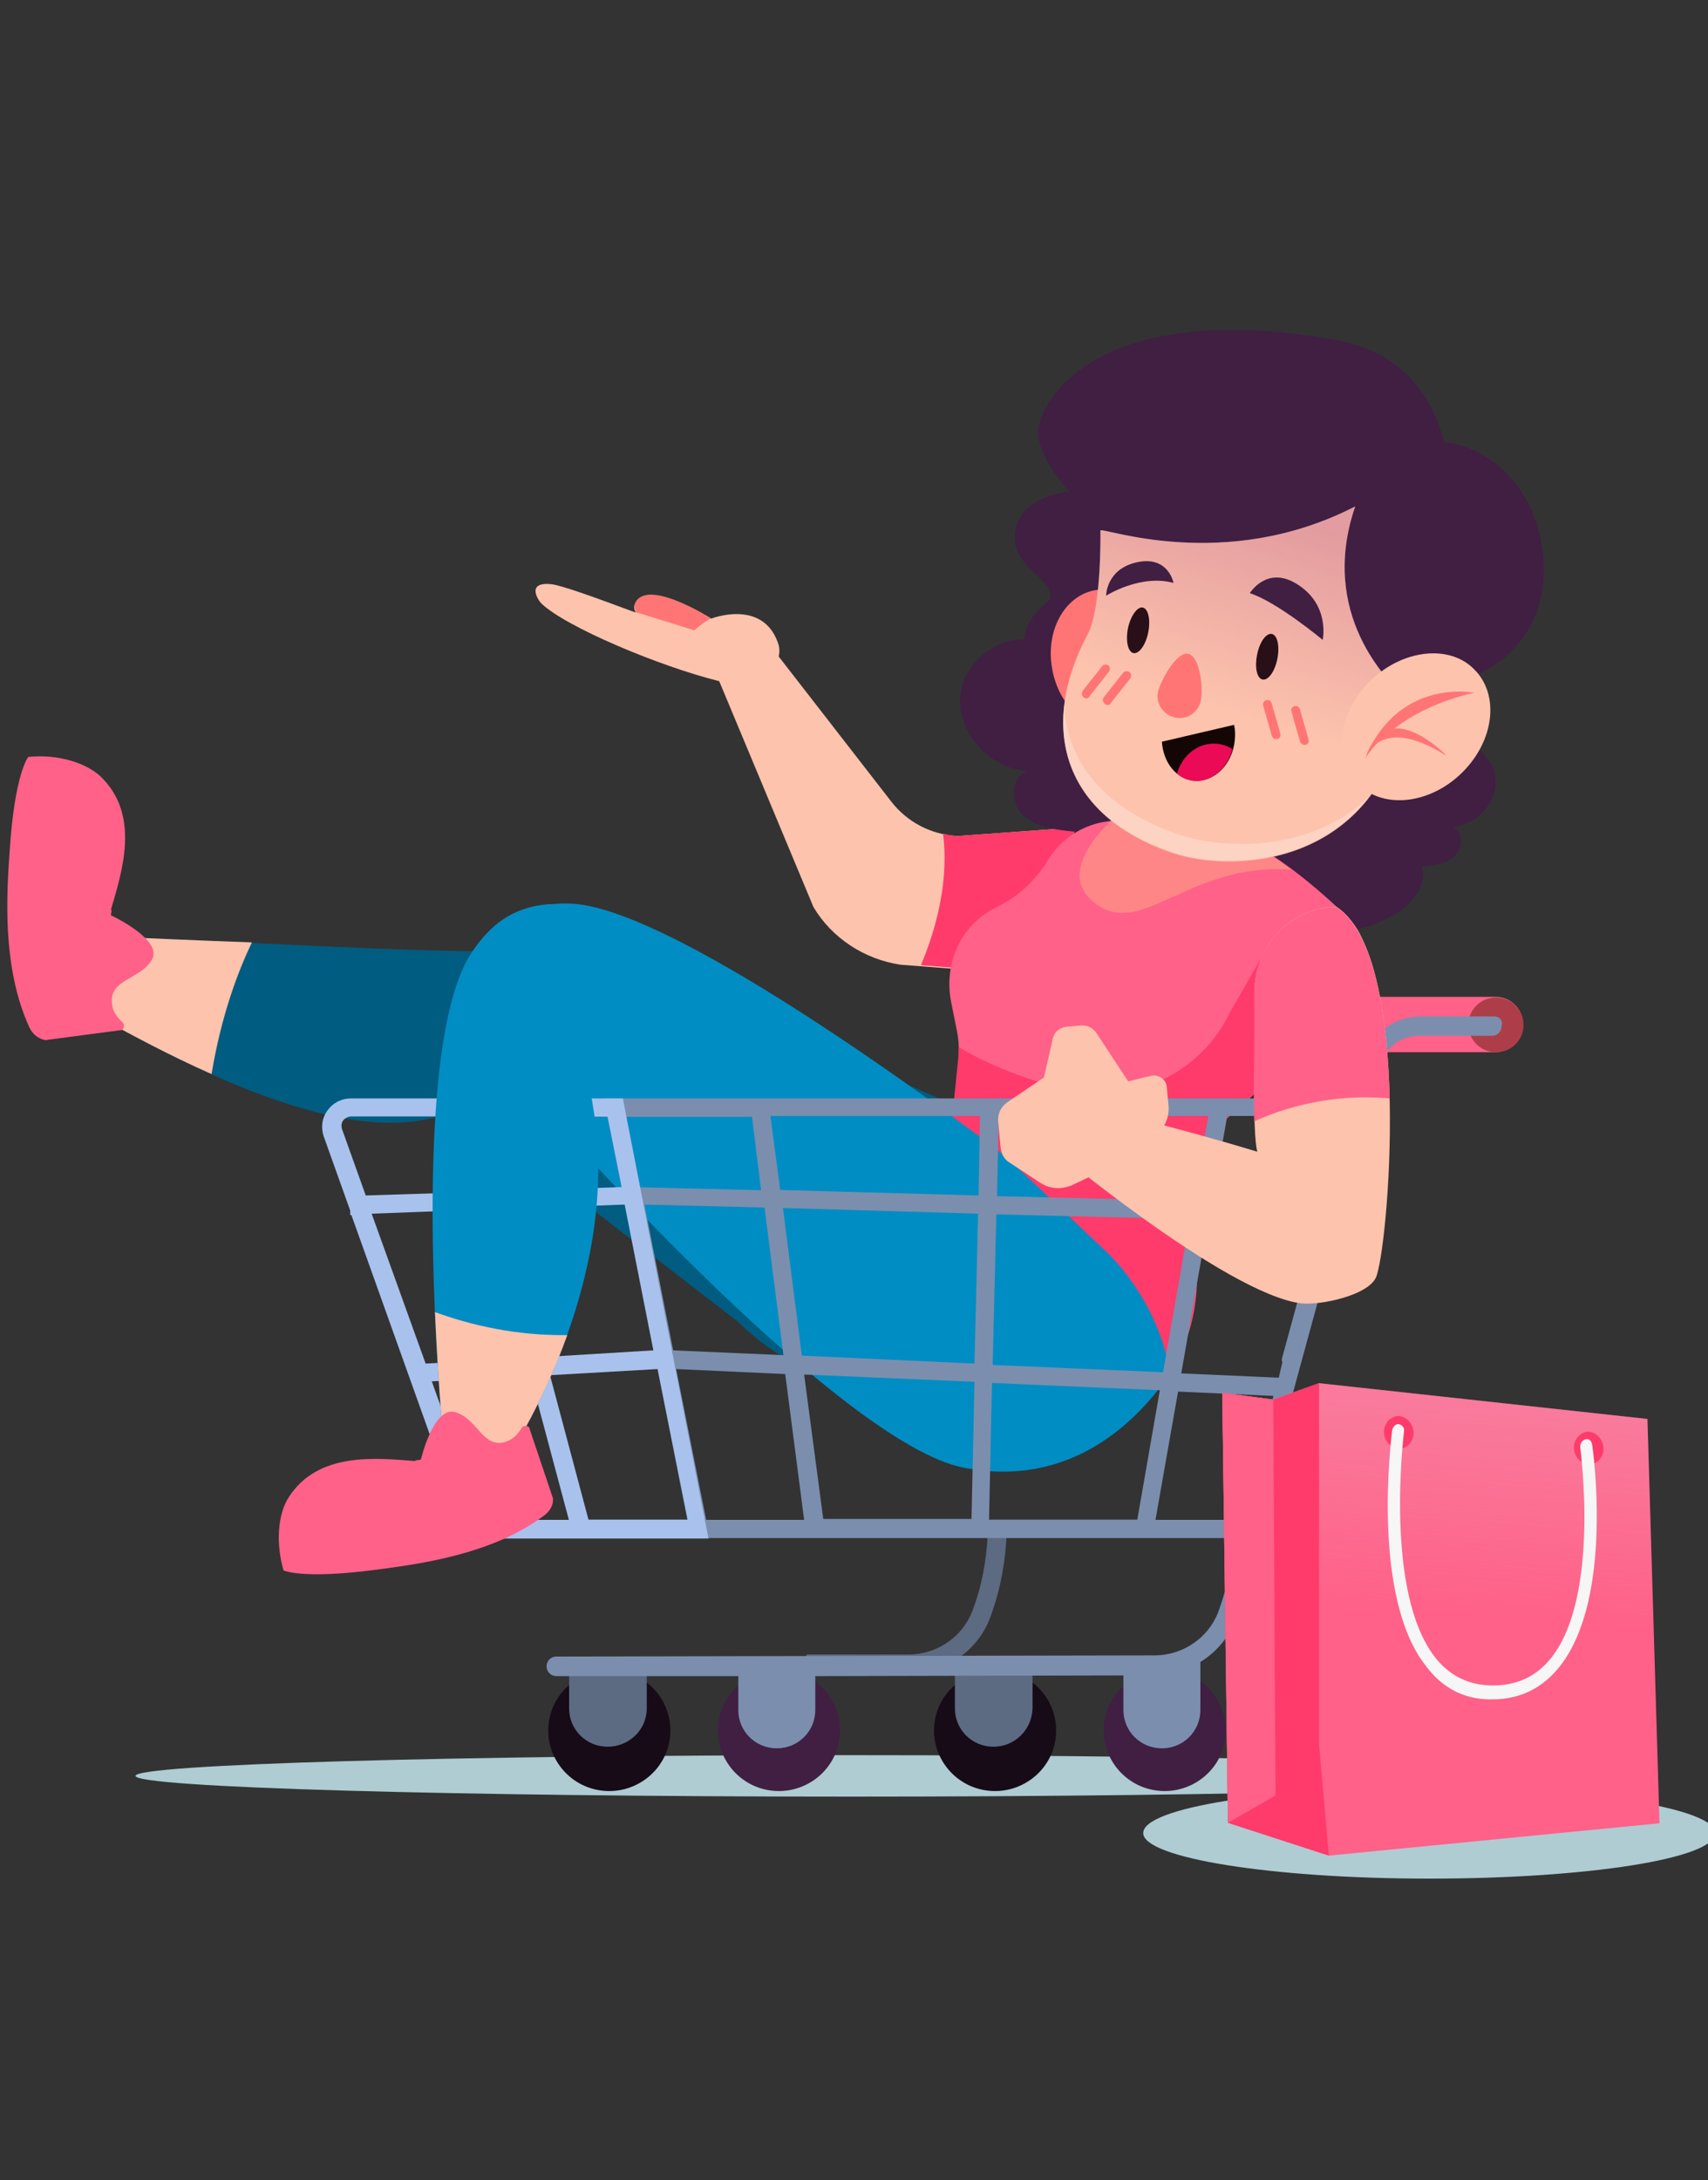 <?xml version="1.0" encoding="utf-8"?>
<!-- Generator: Adobe Illustrator 22.0.0, SVG Export Plug-In . SVG Version: 6.00 Build 0)  -->
<svg version="1.1" id="Capa_1" xmlns="http://www.w3.org/2000/svg" xmlns:xlink="http://www.w3.org/1999/xlink" x="0px" y="0px"
	 viewBox="0 0 750 957" style="enable-background:new 0 0 750 957;" xml:space="preserve">
<rect x="0" y="0" width="750" height="957" fill="#333333" stroke="none"/>
<style type="text/css">
	.st0{display:none;}
	.st1{display:inline;}
	.st2{fill:#FF6188;}
	.st3{opacity:0.83;fill:#C7EBF2;enable-background:new    ;}
	.st4{fill:#005C80;}
	.st5{fill:#FDC3AD;}
	.st6{fill:#FF3B6B;}
	.st7{fill:#FF7575;}
	.st8{fill:#401F43;}
	.st9{fill:#FF8686;}
	.st10{fill:#008DC3;}
	.st11{opacity:0.43;fill:url(#SVGID_1_);enable-background:new    ;}
	.st12{fill:#FDD3C3;}
	.st13{fill:#291018;}
	.st14{fill:#130604;}
	.st15{fill:#EB0A55;}
	.st16{fill:#AD3E49;}
	.st17{fill:#160B17;}
	.st18{fill:#5C6A82;}
	.st19{fill:#7B8EAE;}
	.st20{fill:#A8C2ED;}
	.st21{opacity:0.43;fill:url(#SVGID_2_);enable-background:new    ;}
	.st22{fill:#F6F6F6;}
</style>
<g id="BACKGROUND" class="st0">
	<g class="st1">
		<g>
			<g>
				<g>
					<g>
						<g>
							<g>
								<rect y="457" class="st2" width="750" height="500"/>
							</g>
						</g>
					</g>
				</g>
			</g>
		</g>
	</g>
</g>
<g>
	<g>
		<g>
			<path class="st3" d="M688.1,779.6c0,5.1-140.6,9.1-314.3,9.1s-314.3-4-314.3-9.1c0-5.1,140.6-9.1,314.3-9.1
				S688.1,774.6,688.1,779.6z"/>
			<g>
				<g>
					<g>
						<path class="st4" d="M423,487.2c-39-19.2-174-70.6-198.4-69.8c-36.3,1.3-132-4.8-174.5-6.1l-4.3,36.5
							c35,18.9,113.5,62.1,157.3,37.9l0.3-0.5l-0.5,1.6l121,93.3c32.8,32.5,73.9,32,73.9,32c52.2-17.3,44.1-30.9,44.1-30.9
							S505.8,527.7,423,487.2z"/>
						<path class="st5" d="M50.1,411.3l-4.3,36.5c11.8,6.4,28.5,15.5,47.1,23.7c4.3-25.9,11.6-45,17.7-57.8
							C86.9,412.9,65.1,411.8,50.1,411.3z"/>
						<g>
							<g>
								<path class="st2" d="M52.5,452.3c1.6,0.3,2.7-2.1,1.3-3.5c-2.2-2.1-4.3-4.5-4.6-8c-1.6-10.9,12.4-10.7,17.5-19.5
									s-18-19.5-18-19.5c0-0.8,0.3-1.6,0.3-2.4c0,0,0,0-0.3,0c4.8-16.5,13.2-41.6-4.6-58.6c-6.5-6.1-19.4-9.9-31.7-8.5
									c0,0-5.9,7.2-8.1,40.5C3,391.3,0.6,424.3,12.9,451c1.3,2.9,4,5.1,7,5.6L52.5,452.3z"/>
							</g>
						</g>
					</g>
					<g>
						<g>
							<g>
								<path class="st5" d="M498.3,361.4l-77.7,5.6c-11.6-0.5-22.3-6.1-29.3-15.2L341,287l-28.2,4.8l44.4,106.4
									c8.1,13.6,22.3,22.9,38.2,25.3l118.3,9.1L498.3,361.4z"/>
								<path class="st6" d="M513.6,432.3l-15.3-70.9l-77.7,5.6c-2.2,0-4.3-0.5-6.5-1.1c1.6,12.3,1.1,32-9.7,57.8L513.6,432.3z"/>
							</g>
							<g>
								<path class="st5" d="M312.2,271.6c0,0-29.3-18.7-33.6-5.9c-0.3,1.1,0,2.1,0.5,3.2c-17.2-6.4-33.3-12.3-37.6-12.5
									c-10.5-0.8-5.1,7.2-3.8,8.5c10.8,10.4,52.2,27.7,78,34.1c4.8,1.1,9.9,1.1,14.5-0.5c3.5-1.3,6.2-2.9,8.6-5.1
									c3.2-2.9,4.3-7.5,2.7-11.5l0,0C334.5,262.8,312.2,271.6,312.2,271.6z"/>
								<path class="st7" d="M278.6,265.5l0.5,3.2l25.8,8c0,0,2.4-2.4,7.3-5.3C311.4,271,282.9,252.9,278.6,265.5z"/>
							</g>
						</g>
						<path class="st8" d="M677.1,239.9c-4-25.9-22-43.4-43-45.8c-6.7-26.9-25.3-41.3-48.4-45c-106.8-18.9-132.8,30.1-129.6,43.7
							c1.9,8.3,7,15.7,13.4,22.9c-13.4,1.9-25.8,8.8-23.7,23.2c0.8,4.8,4.6,9.3,8.9,13.1l0,0c6.5,5.6,7,9.1,6.2,11.2
							c-1.1,1.1-2.2,1.9-3,2.7l0,0l0,0c-6.2,5.9-8.1,10.7-8.1,14.7c-13.4-0.3-26.9,11.2-28.2,24.8c-1.3,16.3,12.9,31.7,29.3,33.1
							c-7.5,2.9-7.3,14.4-1.3,19.7c5.9,5.3,14.5,6.1,22.3,6.9c-4.8,14.1,8.3,27.7,21.5,34.7c18.6,9.6,42.5,13.3,59.7,1.6
							c3.5-2.4,6.2-5.1,8.9-8.3c2.7,4,5.6,7.7,9.7,10.7c11,7.7,26.6,5.3,38.5-1.1c8.6-4.5,17.2-13.3,14-22.4
							c5.1-0.3,10.8-0.8,14.5-4.5c3.8-3.5,4-10.9-0.8-12.8c10.5-0.8,19.9-10.9,18.8-21.3c-0.5-5.3-3.8-10.1-8.3-13.1
							c6.7-8.3,7.5-23.5-0.8-32C668.8,287.6,681.4,266.8,677.1,239.9z"/>
						<g>
							<g>
								<path class="st2" d="M588.9,446.4l-55.1,49c-11.6,10.1-16.1,18.4-15.3,30.4c0.3,4.3,1.3,8.3,2.7,12.3
									c1.1,3.5,3.2,9.6,4,16.5c2.7,27.7-11.3,48.2-11.3,48.2s-8.3,7.2-70.5-4.5c-49.2-9.3-51.9-35.5-51.9-35.5s-3-11.7,12.6-37.1
									c7.8-12.8,13.2-25.9,14.8-40.5l1.9-18.7c0.5-5.1,0.3-9.9-0.8-14.9l-2.4-12c-3-15.7,3.5-32,17.5-40c0.8-0.5,1.3-0.8,2.2-1.1
									l1.3-0.8c8.9-4.5,16.4-11.5,21.5-20l0,0c5.4-9.1,15.1-15.7,26.1-17.1c15.3-2.1,37.6-3.2,54.6,4.8
									c19.6,9.1,37.6,24.3,50.8,37.1C604,414.7,602.9,434.2,588.9,446.4z"/>
							</g>
							<path class="st6" d="M554.5,419.3L540,444.6c-12.6,26.4-42.2,40.5-70.7,33.9c-21.5-5.1-37.4-12.3-48.4-18.9
								c0,2.1,0,4.5-0.3,6.7l-1.9,18.7c-1.6,14.9-7,27.7-14.8,40.5c-15.6,25.3-12.6,37.1-12.6,37.1s2.7,26.4,51.9,35.5
								c62.1,11.7,70.5,4.5,70.5,4.5s11.6-16.8,11.6-41l0,0l0,0c0-1.1,0-2.1,0-2.9c0-1.3,0-2.7-0.3-4c-0.5-6.9-2.7-13.1-4-16.5
								c-1.3-4-2.2-8-2.7-12.3c-0.8-12,3.8-20.3,15.3-30.4l55.1-49c1.1-1.1,2.2-2.1,3.2-3.5L554.5,419.3z"/>
							<path class="st9" d="M487.8,360.3c5.1-0.5,16.4-1.3,16.1-1.3l19.9-40.2l43.3,8.3l-11.8,46.4c-0.3,0,7.8,5.3,11.8,8.3
								c-46-3.5-67,32.5-87.9,13.3C467.9,384.9,477.3,370.7,487.8,360.3z"/>
						</g>
						<path class="st10" d="M486.2,549.9l-44.4-42.1c0,0-136.1-105-188.2-110.9c-4.3-0.5-9.7-0.3-15.9,0.5l8.6,97.6
							c0,0,123.4,138.9,176.9,149.3c47.3,9.3,76.6-20.8,90.6-41.3C509.3,574.7,492.1,555.5,486.2,549.9z"/>
						<g>
							<g>
								<path class="st7" d="M510.1,285.2c3,16.8-5.6,32-18.8,34.4c-13.4,2.1-26.4-9.3-29.3-26.1c-3-16.8,5.6-32,18.8-34.4
									C494,256.7,507.2,268.4,510.1,285.2z"/>
								<g>
									<g>
										<g>
											<path class="st5" d="M595.1,222.3c-16.1,46.9,14,77,23.1,84.8l-0.8,4.5c-12.6,68.8-75.3,72-102.4,62.9
												c-48.4-16.3-59.2-55.2-37.4-96c6.2-11.5,5.6-45.6,5.6-45.6C483.8,231.1,537.6,251.9,595.1,222.3z"/>
											
												<linearGradient id="SVGID_1_" gradientUnits="userSpaceOnUse" x1="587.285" y1="1258.098" x2="536.281" y2="1095.598" gradientTransform="matrix(1 0 0 -1 0 1414)">
												<stop  offset="0.437" style="stop-color:#8B156D;stop-opacity:0.53"/>
												<stop  offset="0.96" style="stop-color:#8B156D;stop-opacity:0"/>
											</linearGradient>
											<path class="st11" d="M595.1,222.3c-16.1,46.9,14,77,23.1,84.8l-0.8,4.5c-12.6,68.8-75.3,72-102.4,62.9
												c-48.4-16.3-59.2-55.2-37.4-96c6.2-11.5,5.6-45.6,5.6-45.6C483.8,231.1,537.6,251.9,595.1,222.3z"/>
											<path class="st12" d="M518.2,366.5c-33.6-11.2-50-32.3-50.8-57.3c-3.5,28.5,11.8,53,47.6,65c20.7,6.9,62.1,6.7,86.3-24.5
												C576,373.9,538.1,373.1,518.2,366.5z"/>
											<g>
												<g>
													<g>
														<path class="st13" d="M495.3,275.8c-1.1,5.6,0,10.4,2.4,10.9c2.4,0.5,5.4-3.5,6.5-9.1c1.1-5.6,0-10.4-2.4-10.9
															S496.4,270.5,495.3,275.8z"/>
													</g>
													<path class="st8" d="M485.7,261.5c0,0,15.1-9.6,29.6-5.6c0,0-2.2-12-15.9-9.1C485.7,249.7,485.7,261.5,485.7,261.5z"/>
												</g>
												<g>
													<g>
														<path class="st13" d="M560.9,289.2c-1.1,5.6-4,9.6-6.5,9.1s-3.5-5.3-2.4-10.9c1.1-5.6,4-9.6,6.5-9.1
															C560.9,278.8,562,283.6,560.9,289.2z"/>
													</g>
													<path class="st8" d="M580.8,280.9c0,0-20.2-16.8-32-20.5c0,0,7.3-12,20.2-4.3C584.3,265.2,580.8,280.9,580.8,280.9z"/>
												</g>
												<g>
													<path class="st7" d="M508.5,303.8c-1.1,5.1,2.4,10.1,7.5,11.2c5.1,1.1,10.2-2.1,11.3-7.5c1.1-5.1-0.3-19.5-5.6-20.5
														C516.6,286,509.6,298.8,508.5,303.8z"/>
													<g>
														<path class="st14" d="M541.9,318.2c0.5,2.1,0.5,4.5,0.3,6.9c-1.1,10.7-9.1,18.4-18,17.6c-7.8-0.8-13.4-8-14-17.1
															L541.9,318.2z"/>
														<path class="st15" d="M524.1,342.8c-2.7-0.3-5.1-1.3-7.3-3.2c2.4-8.3,9.7-13.9,17.7-13.1c2.4,0.3,4.8,1.1,6.7,2.4
															C538.9,337.7,531.6,343.6,524.1,342.8z"/>
													</g>
													<g>
														<g>
															<path class="st7" d="M560.1,324.4c0.3,0,0.5,0,0.8,0c1.1-0.3,1.6-1.3,1.3-2.4l-3.8-13.3c-0.3-1.1-1.3-1.6-2.4-1.3
																s-1.6,1.3-1.3,2.4l3.8,13.3C558.8,323.8,559.3,324.4,560.1,324.4z"/>
															<path class="st7" d="M572.5,327c0.3,0,0.5,0,0.8,0c1.1-0.3,1.6-1.3,1.3-2.4l-3.8-13.3c-0.3-1.1-1.3-1.6-2.4-1.3
																c-1.1,0.3-1.6,1.3-1.3,2.4l3.8,13.3C571.2,326.2,571.7,326.8,572.5,327z"/>
														</g>
														<g>
															<g>
																<g>
																	<path class="st7" d="M485.9,309.4c0.8,0.3,1.6,0,1.9-0.8l8.6-10.9c0.5-0.8,0.5-2.1-0.5-2.7
																		c-0.8-0.5-2.2-0.5-2.7,0.3l-8.6,10.9c-0.5,0.8-0.5,2.1,0.5,2.7C485.4,309.4,485.7,309.4,485.9,309.4z"/>
																</g>
															</g>
															<g>
																<g>
																	<path class="st7" d="M476.5,306.5c0.8,0.3,1.6,0,1.9-0.8l8.6-10.9c0.5-0.8,0.5-2.1-0.3-2.7
																		c-0.8-0.5-2.2-0.5-2.7,0.3l-8.6,10.9c-0.5,0.8-0.5,2.1,0.3,2.7C476,306.2,476.2,306.5,476.5,306.5z"/>
																</g>
															</g>
														</g>
													</g>
												</g>
											</g>
										</g>
										<g>
											<path class="st5" d="M601.8,298.8c-14.3,13.9-16.7,34.1-5.6,45.3c11,11.2,31.5,9.1,45.7-4.8s16.7-34.1,5.6-45.3
												C636.8,282.8,616.1,284.9,601.8,298.8z"/>
											<path class="st7" d="M599.4,333.2c0.3-0.5,0.5-1.3,0.8-1.9c-0.3,0.5-0.5,0.8-0.5,1.1c1.1-3.5,2.7-5.9,4-8
												c16.1-25.9,43.6-20.3,43.6-20.3c-16.1,3.7-27.4,9.9-35,15.7c10.8-0.8,22.9,12,22.9,12c-16.1-10.1-25.3-9.1-30.4-5.6
												C601,330.2,599.4,333.2,599.4,333.2z"/>
										</g>
									</g>
								</g>
							</g>
						</g>
					</g>
				</g>
				<g>
					<path class="st2" d="M656.7,461.9h-75.6v-24.3h75.6c6.7,0,12.1,5.3,12.1,12l0,0C669,456.6,663.4,461.9,656.7,461.9z"/>
					<path class="st16" d="M644.8,449.9c0-6.7,5.4-12,12.1-12c6.7,0,12.1,5.3,12.1,12c0,6.7-5.4,12-12.1,12
						C650.2,461.9,644.8,456.6,644.8,449.9z"/>
					<g>
						<path class="st17" d="M294.2,762.6c-1.6,14.7-15.1,25.1-29.6,23.5c-14.8-1.6-25.3-14.9-23.7-29.3
							c1.6-14.7,15.1-25.1,29.6-23.5C285.3,734.9,295.8,747.9,294.2,762.6z"/>
						<path class="st18" d="M266.8,766.8L266.8,766.8c-9.4,0-16.9-7.5-16.9-16.8v-16.8H284V750C284,759.4,276.2,766.8,266.8,766.8z"
							/>
						<path class="st17" d="M463.6,762.6c-1.6,14.7-15.1,25.1-29.6,23.5c-14.8-1.6-25.3-14.9-23.7-29.3
							c1.6-14.7,15.1-25.1,29.6-23.5C454.7,734.9,465.2,747.9,463.6,762.6z"/>
						<path class="st18" d="M436.2,766.8L436.2,766.8c-9.4,0-16.9-7.5-16.9-16.8v-16.8h34.1V750
							C453.1,759.4,445.6,766.8,436.2,766.8z"/>
						<path class="st18" d="M354.4,670.3v2.9l79.3,0.3c-0.5,11.7-2.7,23.2-6.7,33.6c-4.3,11.5-15.6,19.2-28,19.2h-44.9v8.3h44.9
							c16.1,0,30.4-9.9,35.8-24.5c4.6-12.3,7-25.6,7.3-39.2c0.3-0.3,0.5-0.5,0.8-0.8h-88.5V670.3z"/>
						<path class="st8" d="M368.7,762.6c-1.6,14.7-15.1,25.1-29.6,23.5c-14.8-1.6-25.3-14.9-23.7-29.3c1.6-14.7,15.1-25.1,29.6-23.5
							C359.8,734.9,370.3,747.9,368.7,762.6z"/>
						<path class="st8" d="M538.1,762.6c-1.6,14.7-15.1,25.1-29.6,23.5c-14.8-1.6-25.3-14.9-23.7-29.3c1.6-14.7,15.1-25.1,29.6-23.5
							C529,734.9,539.7,747.9,538.1,762.6z"/>
					</g>
					<path class="st19" d="M656.1,446.2h-32.3c-11.6,0-21.8,7.7-24.7,18.9l-4.6,17.1H265.2l37.1,187.4h-41.4
						c3.2,1.3,6.7,2.1,10.2,2.7c1.9,0.3,4,0.5,6.2,0.5h25.5l0.5,2.4h238.2c-0.5,11.2-2.7,22.1-6.5,32.3c-4.3,11.5-15.6,19.2-28,19.2
						l-262.7,0.5c-2.4,0-4.3,1.9-4.3,4.3c0,2.4,1.9,4.3,4.3,4.3h79.9v14.9c0,9.3,7.5,16.8,16.9,16.8l0,0c9.4,0,16.9-7.5,16.9-16.8
						v-14.9l135.3-0.3v15.2c0,9.3,7.5,16.8,16.9,16.8l0,0c9.4,0,16.9-7.5,16.9-16.8v-21.1c7-4.3,12.6-10.9,15.6-18.7
						c4-11.2,6.5-22.9,7-35.2h0.5l52.7-193h-0.8l4-15.2c2.2-7.7,9.1-12.8,16.9-12.8h32.3c2.2,0,4-1.9,4-4
						C660.2,447.8,658.3,446.2,656.1,446.2z M561.5,604.8l-42.8-1.9l11.8-67.4l48.7,1.3l-16.1,58.9c-0.3,0.8-0.3,1.6,0,2.4
						L561.5,604.8z M434.3,667.1l1.3-60l73.7,3.2l-9.9,56.8H434.3z M435.9,599.2l1.6-66.1l85,2.1l-11.8,67.2L435.9,599.2z
						 M437.8,525.1l0.8-35.2h92l-6.7,37.3L437.8,525.1z M429.7,524.8l-87.1-2.4l-4.3-32.5h92L429.7,524.8z M429.5,532.8l-1.6,65.8
						l-75.8-3.5l-8.3-64.8L429.5,532.8z M344,594.9l-48.4-2.1l-12.6-64l52.7,1.3L344,594.9z M344.8,603.2l8.3,64h-43L296.9,601
						L344.8,603.2z M353.1,603.4l74.8,3.2l-1.3,60.2h-65.1L353.1,603.4z M507.4,667.1l9.9-56.2l41.9,1.9l-14.8,54.4H507.4z
						 M581.4,528.8l-49.2-1.3l6.7-37.6h53.2L581.4,528.8z M330.2,490.2l4,32.3l-53.2-1.3l-6.2-30.9H330.2z"/>
					<path class="st20" d="M273.5,482.2h-64.8l-0.3-1.1l-3.8,1.1h-50.6c-4,0-7.8,1.9-10.2,5.3c-2.4,3.2-3,7.5-1.6,11.5l11.6,32.5
						v1.9h0.5l45.7,127.9c3,8.5,11,14.1,20.2,14.1h90.9L273.5,482.2z M288.8,601l13.2,66.1h-43.6l-16.9-63.4L288.8,601z
						 M239.1,595.7l-17.5-65l52.7-1.9l12.6,64L239.1,595.7z M266.8,490.2l6.2,30.9l-53.2,1.9l-8.9-32.8L266.8,490.2L266.8,490.2z
						 M150.6,492c0.8-1.1,2.2-1.9,3.8-1.9h48.1l8.9,33.1l-50.8,1.6L150.3,496C149.8,494.7,149.8,493.1,150.6,492z M213.5,530.9
						l17.5,65.3l-44.1,2.4l-23.7-65.8L213.5,530.9z M208.2,658.4l-18.6-52l43.3-2.4l16.9,63.2h-29
						C215.2,667.1,210,663.7,208.2,658.4z"/>
				</g>
				<g>
					<g>
						<g>
							<path class="st10" d="M207.4,417.7c-30.1,44-12.1,221.8-12.1,221.8l26.9,1.6c0,0,47.9-70.4,39.5-146.1
								c-2.7-24.8-19.9-98.1-19.9-98.1C224.6,397.9,214.9,406.7,207.4,417.7z"/>
						</g>
					</g>
					<path class="st5" d="M195.3,639.4l26.9,1.6c0,0,15.1-22.1,26.9-54.9c-22.3,0.3-42.2-4.3-58.1-10.1
						C192.6,612,195.3,639.4,195.3,639.4z"/>
					<g>
						<g>
							<path class="st2" d="M232.6,627.4c0-1.6-2.7-2.1-3.5-0.5c-1.6,2.4-3.5,4.8-6.7,5.9c-10.2,3.7-12.6-9.9-22.3-12.8
								c-9.7-3.2-15.3,20.8-15.3,20.8c-0.8,0-1.6,0.3-2.4,0.3c0,0,0,0,0,0.3c-16.9-1.3-42.8-4.3-55.7,16c-4.8,7.5-5.6,20.3-2.2,32
								c0,0,8.1,4,40.6-0.3c18-2.4,50.6-6.4,73.7-23.7c2.7-1.9,4.3-4.8,4-7.7L232.6,627.4z"/>
						</g>
					</g>
				</g>
				<g>
					<g>
						<g>
							<path class="st5" d="M472.8,484.3c0,0,43.6,10.4,79.3,21.3c-2.4-8.8-0.8-47.4-1.3-68.8c-0.3-14.7,7.5-28.8,21-35.2
								c4.3-2.1,9.4-3.5,15.1-3.5c33.9,22.1,22.6,151.7,17.2,162.9c-3.8,7.7-23.9,12-32.5,11.2c-33.6-4-114-71.7-114-71.7
								L472.8,484.3z"/>
						</g>
					</g>
					<g>
						<path class="st5" d="M468.5,450.7l5.9-0.5c2.7-0.3,5.4,0.8,7,3.2l14,21.3l9.9-2.4c3.2-0.8,6.5,1.3,7,4.5l0.8,8.5
							c0.5,5.3-1.9,10.4-6.2,13.9l-10.2,8c-1.9,1.3-4,2.7-6.2,3.7l-19.6,9.3c-4.6,2.1-9.9,1.9-14.3-1.1l-13.4-8.8
							c-2.2-1.3-3.5-3.7-3.8-6.4l-1.1-11.7c-0.3-3.2,1.3-6.4,4-8.3l16.1-10.9l3.8-16.5C462.5,453.4,465.2,451,468.5,450.7z"/>
					</g>
					<path class="st2" d="M610.2,482.2c-0.8-36-6.7-73-23.4-84c-5.6,0-10.8,1.3-15.1,3.5c-13.4,6.4-21.2,20.3-21,35.2
						c0.3,15.5-0.3,40,0,55.4C562.3,487,583.5,479.8,610.2,482.2z"/>
				</g>
			</g>
		</g>
		<g>
			<path class="st3" d="M753.2,804.7c0,11.2-56.2,20-125.6,20s-125.6-9.1-125.6-20c0-11.2,56.2-20,125.6-20
				C697,784.7,753.2,793.8,753.2,804.7z"/>
			<g>
				<polygon class="st2" points="723.4,622.9 579.2,607.2 559.1,614.4 536.7,611.4 539.2,800.2 583.5,814.6 728.7,800.4 				"/>
				
					<linearGradient id="SVGID_2_" gradientUnits="userSpaceOnUse" x1="641.916" y1="864.704" x2="635.598" y2="695.692" gradientTransform="matrix(1.024 3.440000e-02 0 -1 -18.673 1387.842)">
					<stop  offset="0.437" style="stop-color:#E3CFDE;stop-opacity:0.53"/>
					<stop  offset="0.96" style="stop-color:#E3CFDE;stop-opacity:0"/>
				</linearGradient>
				<polygon class="st21" points="723.4,622.9 579.2,607.2 559.1,614.4 536.7,611.4 539.2,800.2 583.5,814.6 728.7,800.4 				"/>
				<polygon class="st6" points="536.7,611.4 559.1,614.4 579.2,607.2 579.2,765.8 583.5,814.6 539.2,800.2 				"/>
				<polygon class="st2" points="559.1,614.4 560.1,788.2 539.2,800.2 536.7,611.4 				"/>
				<g>
					<path class="st6" d="M691.1,635.4c0,4,3,7.2,6.5,7.5c3.5,0,6.5-2.9,6.5-6.9s-3-7.2-6.5-7.5
						C694.1,628.5,691.1,631.7,691.1,635.4z"/>
					<path class="st6" d="M607.7,628.5c0,4,3,7.2,6.5,7.5c3.5,0,6.5-2.9,6.5-6.9s-3-7.2-6.5-7.5
						C610.7,621.6,607.7,624.8,607.7,628.5z"/>
					<path class="st22" d="M653.7,746c0.5,0,1.1,0,1.6,0c12.4,0,22.3-5.1,29.8-14.7c23.4-29.9,14.5-94.4,14-97.3
						c-0.3-1.6-1.6-2.7-3-2.1c-1.3,0.3-2.4,1.9-2.2,3.5c0,0.5,8.9,64.8-12.6,92.2c-6.5,8.3-15.1,12.3-25.8,12.3
						c-10.2,0-18.8-4-25.3-12.3c-22.6-28.8-13.7-98.4-13.7-99.2c0.3-1.6-0.8-2.9-2.2-3.2c-1.3-0.3-2.7,1.1-3,2.7
						c-0.3,2.9-9.4,72.8,14.8,103.4C633.3,741,642.7,745.8,653.7,746z"/>
				</g>
			</g>
		</g>
	</g>
</g>
</svg>

